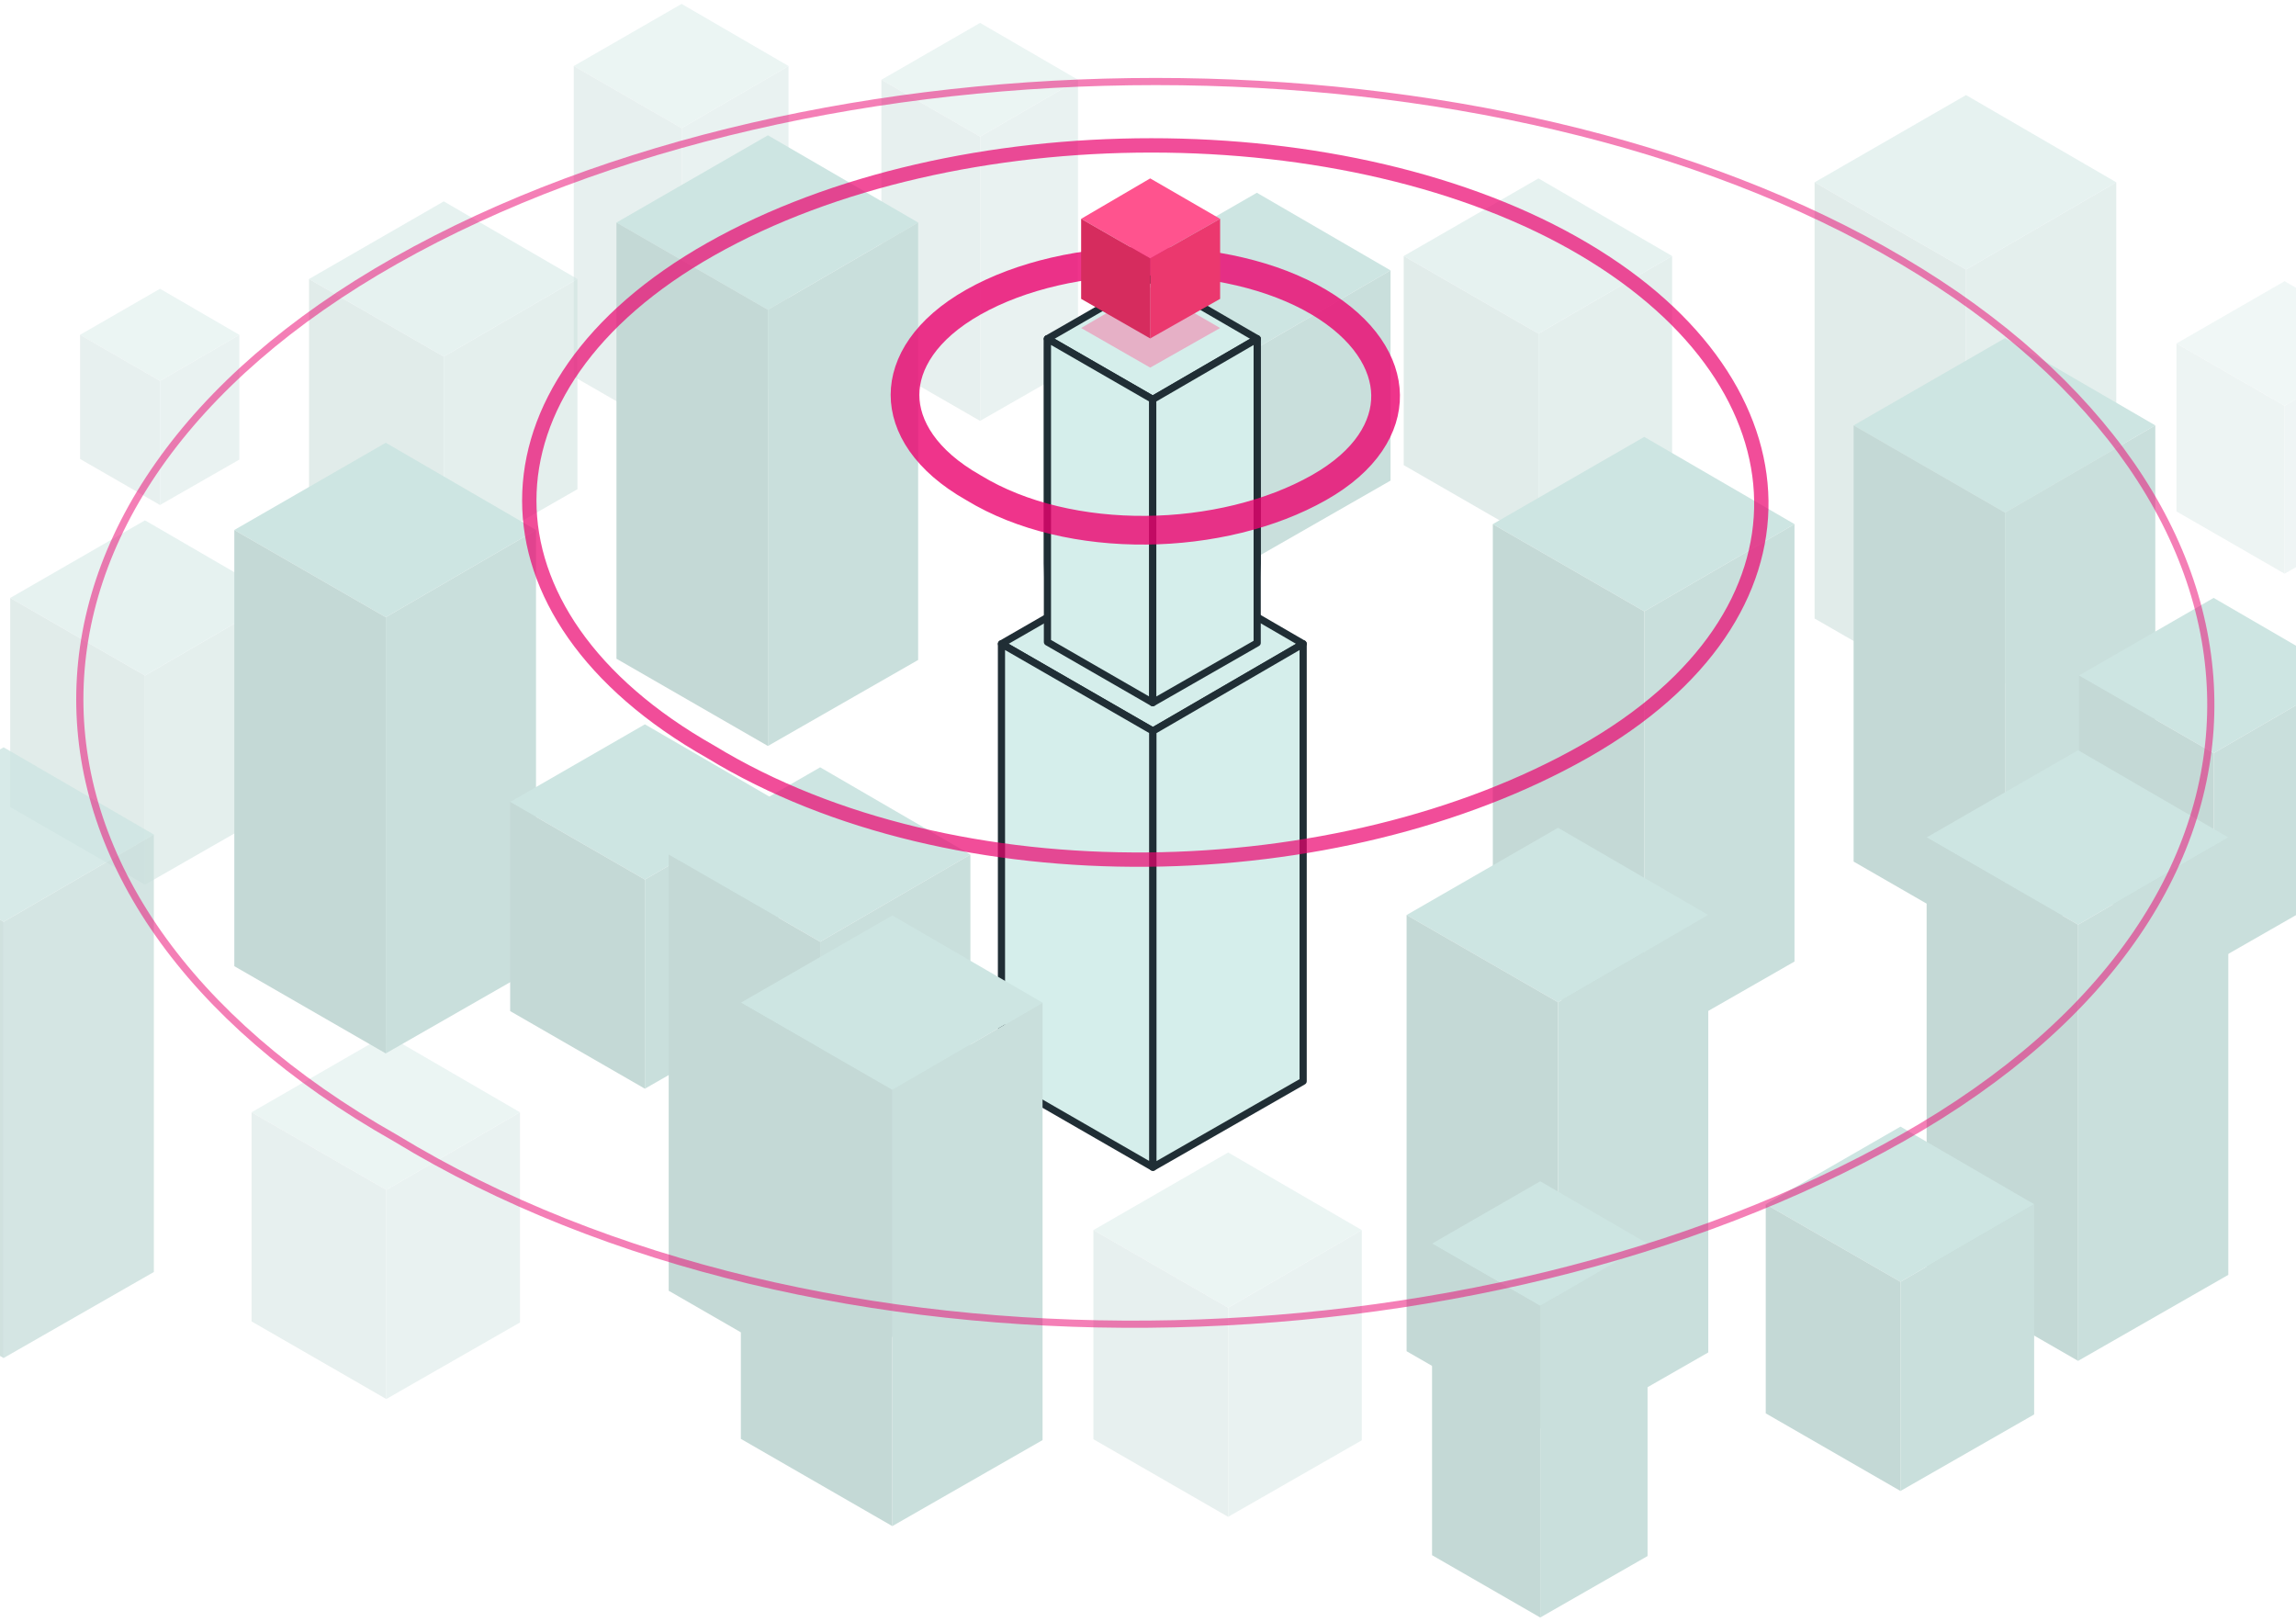 <svg width="320" height="226" viewBox="0 0 320 226" fill="none" xmlns="http://www.w3.org/2000/svg">
    <g opacity="0.4">
        <path d="M79.967 9.202L94.996 0.545L109.905 9.202L94.996 17.859L79.967 9.202Z" fill="#CDE5E2"/>
        <path d="M79.967 52.487V9.202L94.996 17.859V61.144L79.967 52.487Z" fill="#C4D9D6"/>
        <path d="M109.905 52.608V9.202L94.996 17.859V61.144L109.905 52.608Z" fill="#C9DFDC"/>
    </g>
    <g opacity="0.4">
        <path d="M122.842 11.116L136.598 3.192L150.244 11.116L136.598 19.039L122.842 11.116Z" fill="#CDE5E2"/>
        <path d="M122.841 50.734V11.116L136.598 19.04V58.658L122.841 50.734Z" fill="#C4D9D6"/>
        <path d="M150.243 50.844V11.116L136.597 19.04V58.658L150.243 50.844Z" fill="#C9DFDC"/>
    </g>
    <g opacity="0.4">
        <path d="M11.157 46.663L22.302 40.243L33.358 46.663L22.302 53.083L11.157 46.663Z" fill="#CDE5E2"/>
        <path d="M11.157 63.961V46.663L22.302 53.083V70.38L11.157 63.961Z" fill="#C4D9D6"/>
        <path d="M33.359 64.05V46.663L22.303 53.083V70.38L33.359 64.05Z" fill="#C9DFDC"/>
    </g>
    <g opacity="0.5">
        <path d="M195.641 35.679L214.42 24.862L233.049 35.679L214.42 46.496L195.641 35.679Z" fill="#CDE5E2"/>
        <path d="M195.64 64.825V35.679L214.419 46.496V75.642L195.64 64.825Z" fill="#C4D9D6"/>
        <path d="M233.048 64.975V35.679L214.419 46.496V75.642L233.048 64.975Z" fill="#C9DFDC"/>
    </g>
    <g opacity="0.4">
        <path d="M35.062 155.011L53.841 144.194L72.47 155.011L53.841 165.828L35.062 155.011Z" fill="#CDE5E2"/>
        <path d="M35.061 184.157V155.012L53.84 165.829V194.974L35.061 184.157Z" fill="#C4D9D6"/>
        <path d="M72.47 184.307V155.012L53.841 165.829V194.974L72.47 184.307Z" fill="#C9DFDC"/>
    </g>
    <path d="M139.577 89.724L160.685 77.566L181.624 89.724L160.685 101.882L139.577 89.724Z" fill="#D5EEEB" stroke="#202E35" stroke-linejoin="round"/>
    <path d="M139.577 150.515V89.724L160.685 101.882V162.673L139.577 150.515Z" fill="#D5EEEB" stroke="#202E35" stroke-linejoin="round"/>
    <path d="M181.624 150.684V89.724L160.685 101.882V162.673L181.624 150.684Z" fill="#D5EEEB" stroke="#202E35" stroke-linejoin="round"/>
    <path d="M208.059 73.044L229.167 60.886L250.106 73.044L229.167 85.202L208.059 73.044Z" fill="#CDE5E2"/>
    <path d="M208.059 133.835V73.045L229.166 85.203V145.993L208.059 133.835Z" fill="#C4D9D6"/>
    <path d="M250.105 134.004V73.045L229.167 85.203V145.993L250.105 134.004Z" fill="#C9DFDC"/>
    <path d="M196.04 127.52L217.148 115.362L238.087 127.52L217.148 139.678L196.04 127.52Z" fill="#CDE5E2"/>
    <path d="M196.04 188.311V127.52L217.148 139.678V200.469L196.04 188.311Z" fill="#C4D9D6"/>
    <path d="M238.087 188.48V127.52L217.148 139.678V200.469L238.087 188.48Z" fill="#C9DFDC"/>
    <path d="M199.589 173.314L214.666 164.63L229.623 173.314L214.666 181.998L199.589 173.314Z" fill="#CDE5E2"/>
    <path d="M199.589 216.736V173.315L214.666 181.999V225.421L199.589 216.736Z" fill="#C4D9D6"/>
    <path d="M229.624 216.857V173.315L214.667 181.999V225.421L229.624 216.857Z" fill="#C9DFDC"/>
    <g opacity="0.3">
        <path d="M303.335 47.869L318.412 39.185L333.368 47.869L318.412 56.553L303.335 47.869Z" fill="#CDE5E2"/>
        <path d="M303.334 71.269V47.869L318.411 56.554V79.953L303.334 71.269Z" fill="#C4D9D6"/>
        <path d="M333.368 71.389V47.869L318.411 56.554V79.953L333.368 71.389Z" fill="#C9DFDC"/>
    </g>
    <g opacity="0.5">
        <path d="M43.07 38.882L61.849 28.065L80.478 38.882L61.849 49.699L43.07 38.882Z" fill="#CDE5E2"/>
        <path d="M43.07 68.028V38.882L61.849 49.699V78.845L43.07 68.028Z" fill="#C4D9D6"/>
        <path d="M80.479 68.178V38.882L61.85 49.699V78.845L80.479 68.178Z" fill="#C9DFDC"/>
    </g>
    <g opacity="0.5">
        <path d="M1.425 83.331L20.204 72.514L38.833 83.331L20.204 94.148L1.425 83.331Z" fill="#CDE5E2"/>
        <path d="M1.424 112.477V83.332L20.204 94.149V123.294L1.424 112.477Z" fill="#C4D9D6"/>
        <path d="M38.833 112.628V83.332L20.204 94.149V123.294L38.833 112.628Z" fill="#C9DFDC"/>
    </g>
    <path d="M156.396 37.681L175.175 26.864L193.804 37.681L175.175 48.498L156.396 37.681Z" fill="#CDE5E2"/>
    <path d="M156.396 66.826V37.681L175.175 48.498V77.643L156.396 66.826Z" fill="#C4D9D6"/>
    <path d="M193.804 66.977V37.681L175.175 48.498V77.643L193.804 66.977Z" fill="#C9DFDC"/>
    <path d="M32.658 73.861L53.766 61.703L74.705 73.861L53.766 86.019L32.658 73.861Z" fill="#CDE5E2"/>
    <path d="M32.658 134.651V73.861L53.766 86.019V146.81L32.658 134.651Z" fill="#C4D9D6"/>
    <path d="M74.705 134.82V73.861L53.766 86.019V146.81L74.705 134.82Z" fill="#C9DFDC"/>
    <path d="M85.919 31.013L107.027 18.855L127.966 31.013L107.027 43.171L85.919 31.013Z" fill="#CDE5E2"/>
    <path d="M85.918 91.804V31.013L107.026 43.171V103.962L85.918 91.804Z" fill="#C4D9D6"/>
    <path d="M127.965 91.973V31.013L107.026 43.171V103.962L127.965 91.973Z" fill="#C9DFDC"/>
    <g opacity="0.5">
        <path d="M252.904 25.407L274.012 13.249L294.951 25.407L274.012 37.565L252.904 25.407Z" fill="#CDE5E2"/>
        <path d="M252.903 86.197V25.407L274.011 37.565V98.356L252.903 86.197Z" fill="#C4D9D6"/>
        <path d="M294.95 86.366V25.407L274.011 37.565V98.356L294.95 86.366Z" fill="#C9DFDC"/>
    </g>
    <path d="M258.343 59.282L279.451 47.124L300.39 59.282L279.451 71.44L258.343 59.282Z" fill="#CDE5E2"/>
    <path d="M258.343 120.073V59.282L279.451 71.441V132.231L258.343 120.073Z" fill="#C4D9D6"/>
    <path d="M300.39 120.242V59.282L279.451 71.441V132.231L300.39 120.242Z" fill="#C9DFDC"/>
    <g opacity="0.8">
        <path d="M-20.6 116.308L0.508 104.15L21.447 116.308L0.508 128.466L-20.6 116.308Z" fill="#CDE5E2"/>
        <path d="M-20.601 177.099V116.308L0.507 128.467V189.257L-20.601 177.099Z" fill="#C4D9D6"/>
        <path d="M21.446 177.268V116.308L0.507 128.467V189.257L21.446 177.268Z" fill="#C9DFDC"/>
    </g>
    <path d="M145.984 47.211L160.659 38.758L175.217 47.211L160.659 55.664L145.984 47.211Z" fill="#D5EEEB" stroke="#202E35" stroke-linejoin="round"/>
    <path d="M145.984 89.475V47.211L160.659 55.664V97.928L145.984 89.475Z" fill="#D5EEEB" stroke="#202E35" stroke-linejoin="round"/>
    <path d="M175.217 89.593V47.211L160.66 55.664V97.928L175.217 89.593Z" fill="#D5EEEB" stroke="#202E35" stroke-linejoin="round"/>
    <mask id="mask0" mask-type="alpha" maskUnits="userSpaceOnUse" x="141" y="46" width="43" height="34">
        <rect x="142.38" y="47.287" width="40.445" height="31.635" fill="#D5EEEB" stroke="#202E35" stroke-linejoin="round"/>
    </mask>
    <g mask="url(#mask0)">
        <path d="M145.985 47.211L160.66 38.758L175.217 47.211L160.66 55.664L145.985 47.211Z" fill="#D5EEEB" stroke="#202E35" stroke-linejoin="round"/>
        <path d="M145.984 89.475V47.211L160.659 55.664V97.928L145.984 89.475Z" fill="#D5EEEB" stroke="#202E35" stroke-linejoin="round"/>
        <path d="M175.217 89.592V47.211L160.66 55.664V97.928L175.217 89.592Z" fill="#D5EEEB" stroke="#202E35" stroke-linejoin="round"/>
    </g>
    <g opacity="0.8">
        <path d="M135.718 67.996L135.69 67.979L135.662 67.963C129.018 64.208 126.134 59.421 126.134 55.035C126.134 50.648 129.018 45.861 135.662 42.106C142.322 38.342 151.131 36.405 159.968 36.405C168.809 36.405 177.447 38.343 183.782 42.087C190.127 45.836 193.051 50.636 193.114 55.063C193.177 59.454 190.433 64.223 183.815 67.963C177.131 71.741 168.461 73.819 159.722 73.893C150.979 73.967 142.353 72.035 135.718 67.996Z" stroke="#EB016E" stroke-width="4"/>
    </g>
    <g filter="url(#filter0_f)">
        <path d="M150.68 45.714L160.307 40.078L170.051 45.714L160.307 51.231L150.68 45.714Z" fill="#FF538E" fill-opacity="0.4"/>
    </g>
    <g opacity="0.4">
        <path d="M152.391 171.429L171.17 160.612L189.799 171.429L171.17 182.246L152.391 171.429Z" fill="#CDE5E2"/>
        <path d="M152.391 200.575V171.43L171.17 182.247V211.392L152.391 200.575Z" fill="#C4D9D6"/>
        <path d="M189.799 200.725V171.43L171.17 182.247V211.392L189.799 200.725Z" fill="#C9DFDC"/>
    </g>
    <path d="M71.102 111.763L89.881 100.946L108.51 111.763L89.881 122.58L71.102 111.763Z" fill="#CDE5E2"/>
    <path d="M71.102 140.909V111.764L89.881 122.581V151.726L71.102 140.909Z" fill="#C4D9D6"/>
    <path d="M108.509 141.059V111.764L89.88 122.581V151.726L108.509 141.059Z" fill="#C9DFDC"/>
    <path d="M289.744 94.143L308.523 83.326L327.152 94.143L308.523 104.96L289.744 94.143Z" fill="#CDE5E2"/>
    <path d="M289.744 123.29V94.144L308.523 104.961V134.106L289.744 123.29Z" fill="#C4D9D6"/>
    <path d="M327.152 123.44V94.144L308.523 104.961V134.106L327.152 123.44Z" fill="#C9DFDC"/>
    <path d="M93.201 119.094L114.309 106.936L135.248 119.094L114.309 131.252L93.201 119.094Z" fill="#CDE5E2"/>
    <path d="M93.2 179.884V119.094L114.307 131.252V192.042L93.2 179.884Z" fill="#C4D9D6"/>
    <path d="M135.247 180.053V119.094L114.308 131.252V192.042L135.247 180.053Z" fill="#C9DFDC"/>
    <path d="M103.258 139.736L124.366 127.578L145.305 139.736L124.366 151.895L103.258 139.736Z" fill="#CDE5E2"/>
    <path d="M103.257 200.527V139.737L124.365 151.895V212.685L103.257 200.527Z" fill="#C4D9D6"/>
    <path d="M145.304 200.696V139.737L124.365 151.895V212.685L145.304 200.696Z" fill="#C9DFDC"/>
    <path d="M268.521 116.708L289.628 104.55L310.567 116.708L289.628 128.866L268.521 116.708Z" fill="#CDE5E2"/>
    <path d="M268.52 177.499V116.708L289.627 128.867V189.657L268.52 177.499Z" fill="#C4D9D6"/>
    <path d="M310.566 177.668V116.708L289.627 128.867V189.657L310.566 177.668Z" fill="#C9DFDC"/>
    <path d="M246.096 167.825L264.875 157.009L283.505 167.825L264.875 178.642L246.096 167.825Z" fill="#CDE5E2"/>
    <path d="M246.096 196.971V167.826L264.875 178.643V207.788L246.096 196.971Z" fill="#C4D9D6"/>
    <path d="M283.504 197.122V167.826L264.875 178.643V207.788L283.504 197.122Z" fill="#C9DFDC"/>
    <g opacity="0.7">
        <path d="M99.091 104.797L99.078 104.788L99.064 104.78C82.053 95.166 73.767 82.357 73.767 69.749C73.767 57.141 82.053 44.332 99.064 34.718C116.082 25.099 138.341 20.262 160.465 20.262C182.591 20.262 204.467 25.1 220.727 34.708C236.993 44.32 245.299 57.135 245.48 69.763C245.66 82.374 237.741 95.173 220.744 104.78C203.714 114.406 181.822 119.611 159.895 119.797C137.967 119.983 116.098 115.148 99.091 104.797Z" stroke="#EB016E" stroke-width="2"/>
    </g>
    <path d="M150.681 30.497L160.307 24.862L170.052 30.497L160.307 36.015L150.681 30.497Z" fill="#FF538E"/>
    <path d="M160.308 47.168V36.015L170.052 30.497V41.65L160.308 47.168Z" fill="#EB386E"/>
    <path d="M150.681 41.65V30.497L160.307 36.015V47.168L150.681 41.65Z" fill="#D62C5E"/>
    <path opacity="0.5" d="M55.15 158.631L55.143 158.627L55.136 158.623C25.722 141.998 11.123 119.684 11.123 97.47C11.123 75.256 25.722 52.943 55.136 36.317C84.555 19.689 122.958 11.361 161.066 11.361C199.175 11.361 236.932 19.689 265.063 36.312C293.196 52.936 307.804 75.253 308.122 97.477C308.439 119.692 294.48 142.001 265.071 158.623C235.646 175.255 197.882 184.221 160.1 184.541C122.317 184.861 84.563 176.535 55.15 158.631Z" stroke="#EB016E"/>
    <defs>
        <filter id="filter0_f" x="140.68" y="30.078" width="39.371" height="31.153" filterUnits="userSpaceOnUse" color-interpolation-filters="sRGB">
            <feFlood flood-opacity="0" result="BackgroundImageFix"/>
            <feBlend mode="normal" in="SourceGraphic" in2="BackgroundImageFix" result="shape"/>
            <feGaussianBlur stdDeviation="5" result="effect1_foregroundBlur"/>
        </filter>
    </defs>
</svg>

